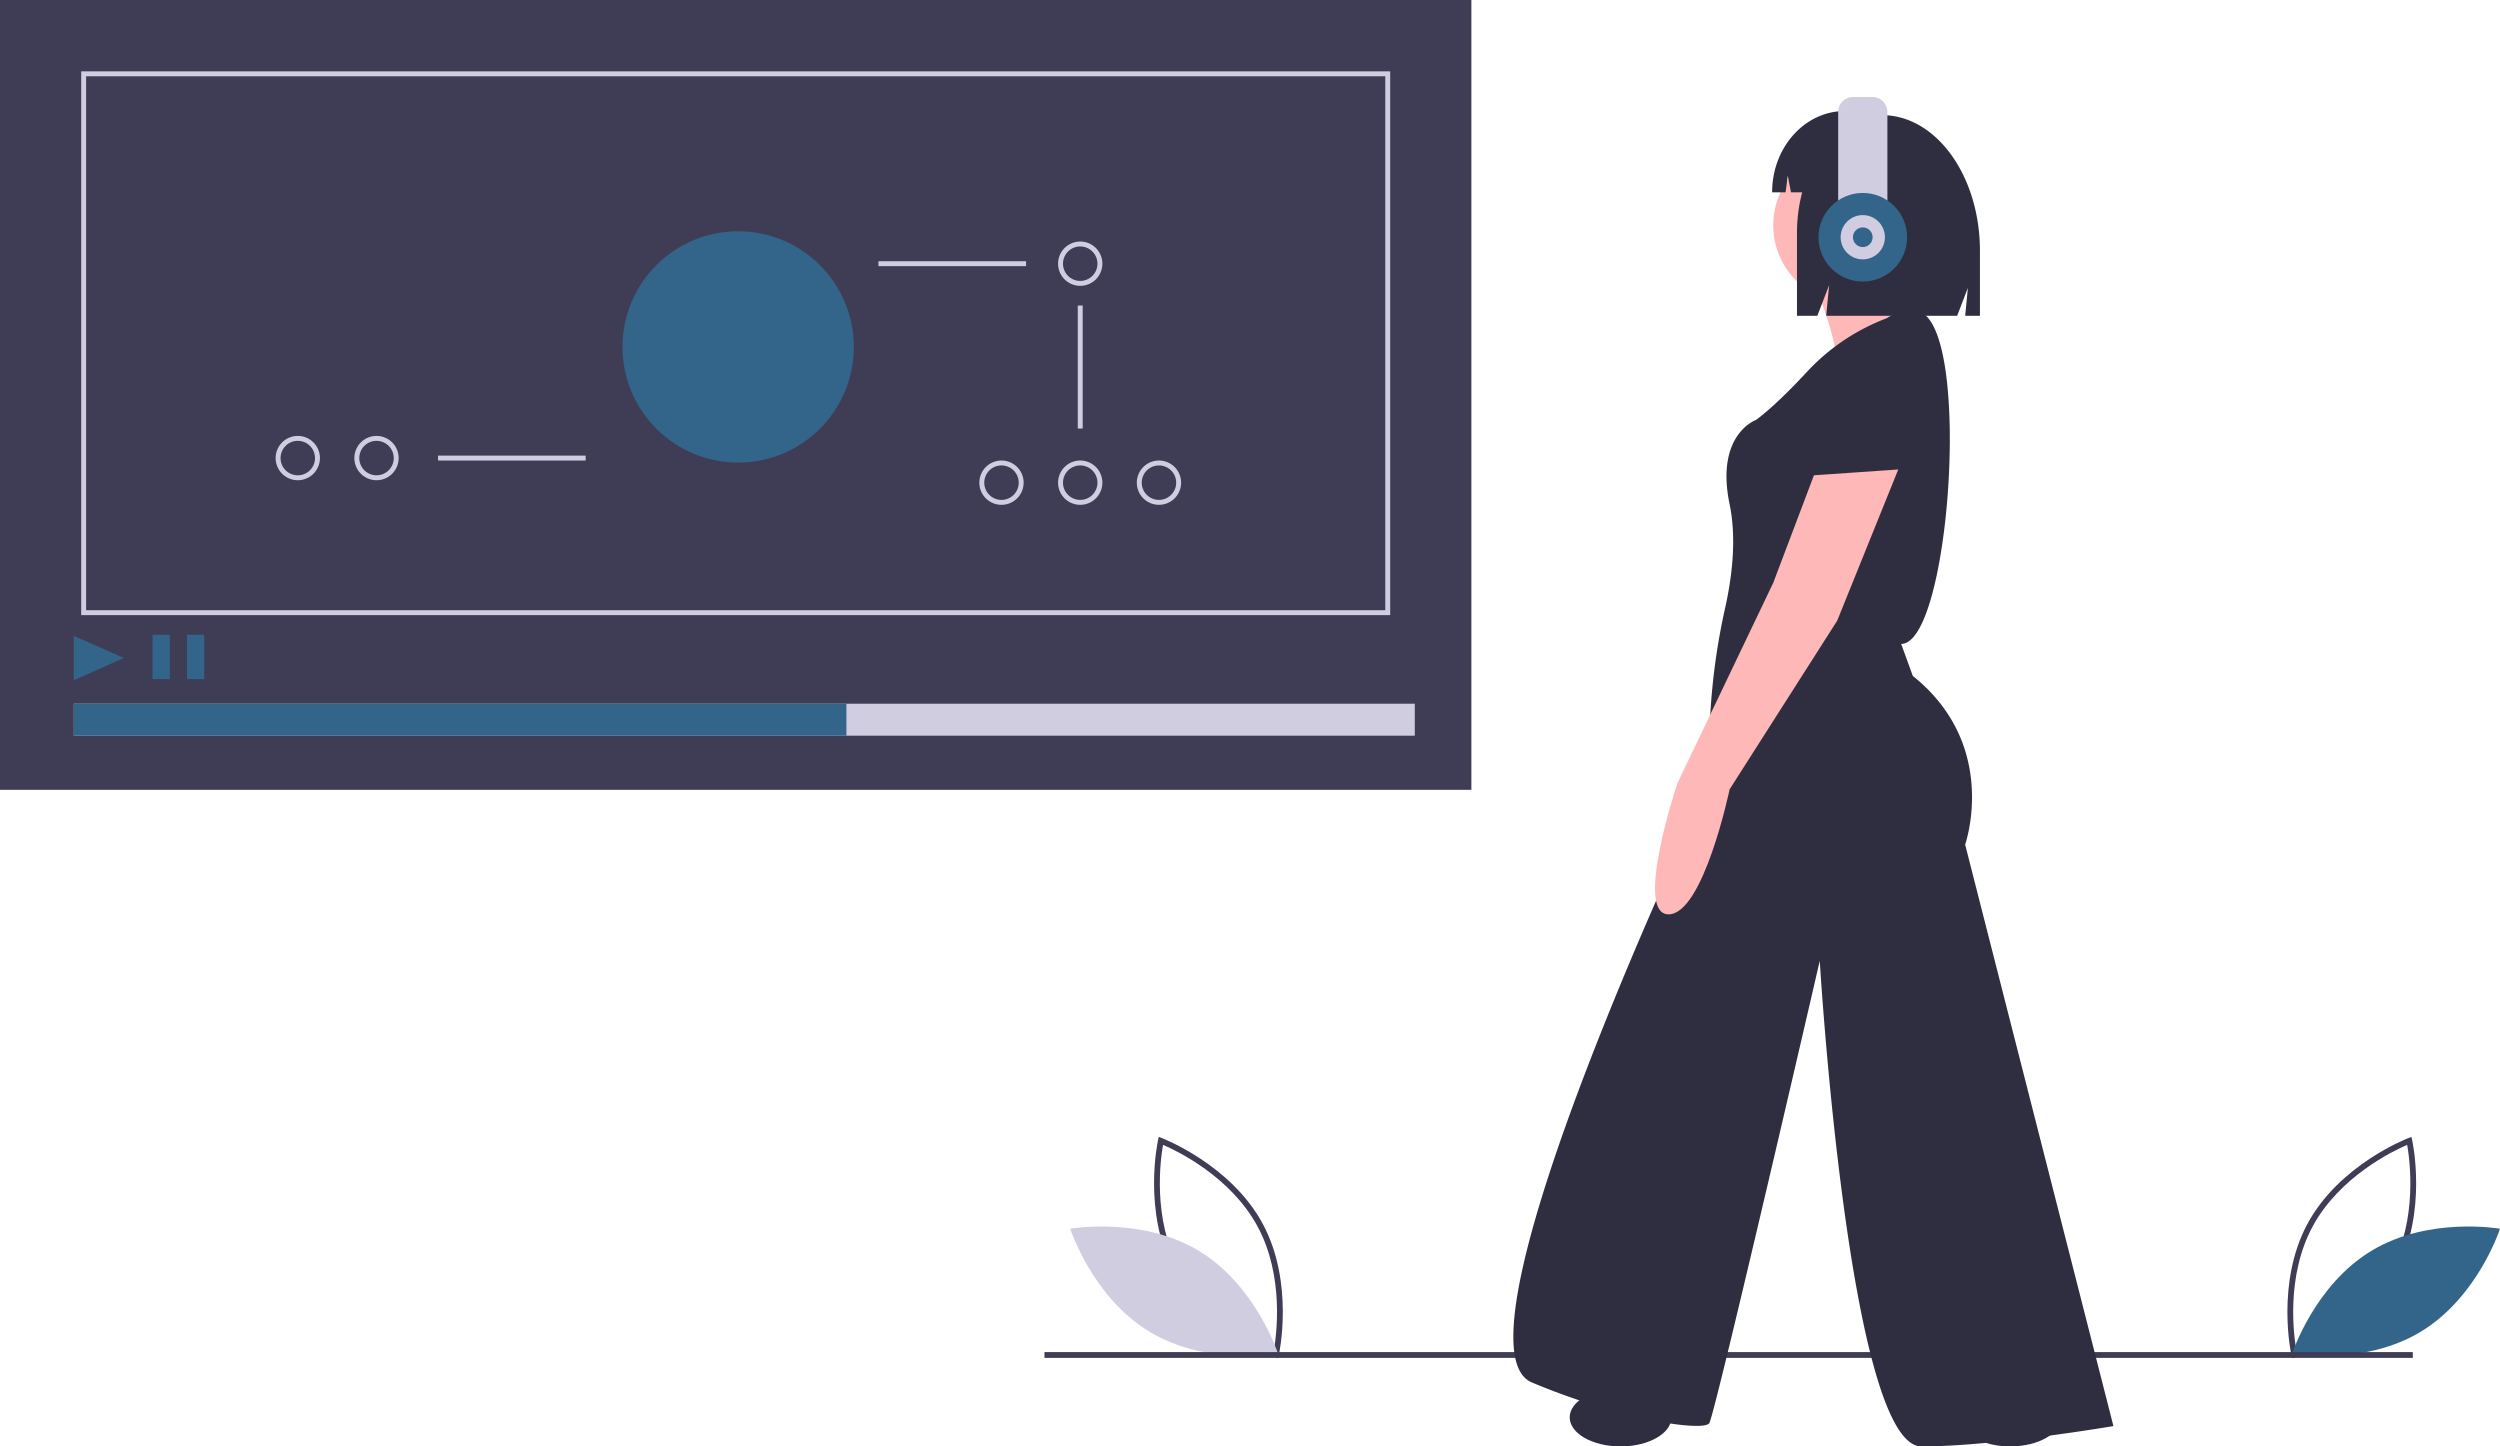 <svg id="ba01cd4d-4ea5-4776-b236-fd186a0da3a4" data-name="Layer 1" xmlns="http://www.w3.org/2000/svg" width="1016.048" height="587.856" viewBox="0 0 1016.048 587.856"><path d="M611.422,708.093l-1.267-.475c-.278-.105-27.992-10.723-40.975-34.799-12.983-24.077-6.626-53.067-6.56-53.356l.299-1.32,1.267.475c.278.105,27.992,10.723,40.975,34.799,12.983,24.077,6.626,53.067,6.56,53.356ZM571.259,671.698c10.976,20.357,32.877,30.791,38.426,33.174,1.055-5.947,4.364-29.997-6.603-50.334-10.965-20.335-32.874-30.786-38.426-33.174-1.056,5.951-4.363,29.998,6.603,50.334Z" transform="translate(-91.976 -156.072)" fill="#3f3d56"/><path d="M579.101,664.373c23.331,14.037,32.317,41.918,32.317,41.918s-28.842,5.123-52.173-8.914-32.317-41.918-32.317-41.918S555.77,650.336,579.101,664.373Z" transform="translate(-91.976 -156.072)" fill="#d0cde1"/><path d="M1023.232,706.773c-.066-.289-6.423-29.279,6.56-53.356,12.983-24.076,40.697-34.694,40.975-34.799l1.267-.475.299,1.32c.066.289,6.423,29.279-6.56,53.356-12.982,24.076-40.697,34.694-40.975,34.799l-1.267.475Zm47.065-85.409c-5.551,2.388-27.46,12.839-38.426,33.174-10.966,20.337-7.658,44.387-6.603,50.334,5.549-2.382,27.449-12.817,38.426-33.174C1074.659,651.362,1071.352,627.314,1070.296,621.364Z" transform="translate(-91.976 -156.072)" fill="#3f3d56"/><path d="M1055.851,664.373c-23.331,14.037-32.317,41.918-32.317,41.918s28.842,5.123,52.173-8.914,32.317-41.918,32.317-41.918S1079.182,650.336,1055.851,664.373Z" transform="translate(-91.976 -156.072)" fill="#33658a"/><rect x="424.493" y="549.514" width="556.108" height="2.361" fill="#3f3d56"/><rect width="598" height="321" fill="#3f3d56"/><rect x="30" y="286" width="545" height="13" fill="#d0cde1"/><rect x="30" y="286" width="314" height="13" fill="#33658a"/><polygon points="30 276.445 29.974 258.437 50.36 267.412 30 276.445" fill="#33658a"/><rect x="62" y="258" width="7" height="18" fill="#33658a"/><rect x="76" y="258" width="7" height="18" fill="#33658a"/><path d="M656.976,406.072h-532v-221h532Zm-530-2h528v-217h-528Z" transform="translate(-91.976 -156.072)" fill="#d0cde1"/><circle cx="300" cy="141" r="47" fill="#33658a"/><rect x="357.024" y="106.168" width="60" height="2" fill="#d0cde1"/><rect x="178.024" y="185.168" width="60" height="2" fill="#d0cde1"/><path d="M531,272.24a9,9,0,1,1,9-9A9,9,0,0,1,531,272.24Zm0-16a7,7,0,1,0,7,7A7,7,0,0,0,531,256.24Z" transform="translate(-91.976 -156.072)" fill="#d0cde1"/><path d="M531,361.24a9,9,0,1,1,9-9A9,9,0,0,1,531,361.24Zm0-16a7,7,0,1,0,7,7A7,7,0,0,0,531,345.24Z" transform="translate(-91.976 -156.072)" fill="#d0cde1"/><path d="M563,361.24a9,9,0,1,1,9-9A9,9,0,0,1,563,361.24Zm0-16a7,7,0,1,0,7,7A7,7,0,0,0,563,345.24Z" transform="translate(-91.976 -156.072)" fill="#d0cde1"/><path d="M499,361.24a9,9,0,1,1,9-9A9,9,0,0,1,499,361.24Zm0-16a7,7,0,1,0,7,7A7,7,0,0,0,499,345.24Z" transform="translate(-91.976 -156.072)" fill="#d0cde1"/><path d="M245,351.24a9,9,0,1,1,9-9A9,9,0,0,1,245,351.24Zm0-16a7,7,0,1,0,7,7h0A7.008,7.008,0,0,0,245,335.24Z" transform="translate(-91.976 -156.072)" fill="#d0cde1"/><path d="M213,351.24a9,9,0,1,1,9-9A9,9,0,0,1,213,351.24Zm0-16a7,7,0,1,0,7,7h0A7.008,7.008,0,0,0,213,335.24Z" transform="translate(-91.976 -156.072)" fill="#d0cde1"/><rect x="438.024" y="124.168" width="2" height="50" fill="#d0cde1"/><path d="M854.013,291.331s-16.544-2.363-24.816,28.361-10.635,33.088-10.635,33.088,48.45,7.09,49.632,4.727S878.829,298.421,854.013,291.331Z" transform="translate(-91.976 -156.072)" fill="#2f2e41"/><circle cx="752.583" cy="91.535" r="31.906" fill="#ffb8b8"/><path d="M830.378,273.605s10.635,27.179,7.09,30.725,43.723,8.272,43.723,8.272,3.545-17.726-10.635-28.361c0,0-5.909-17.726-4.727-21.271S830.378,273.605,830.378,273.605Z" transform="translate(-91.976 -156.072)" fill="#ffb8b8"/><path d="M858.74,285.422a85.215,85.215,0,0,0-31.906,21.271c-14.181,15.362-21.271,20.089-21.271,20.089s-16.544,5.909-10.635,34.27c2.954,14.181.886,30.134-1.92,42.542a265.82,265.82,0,0,0-6.352,58.656v12.247s-108.718,228.071-72.085,243.433,69.721,20.089,72.085,16.544,44.905-187.893,44.905-187.893,11.817,197.346,41.36,197.346,77.993-8.272,77.993-8.272l-60.267-236.343s14.181-40.178-21.271-68.539L864.648,417.774c19.604.01,28.566-124.07,8.272-134.716C872.92,283.059,868.193,279.514,858.74,285.422Z" transform="translate(-91.976 -156.072)" fill="#2f2e41"/><path d="M829.197,349.235l-16.544,43.723-38.997,81.538S755.93,527.674,770.111,527.674s24.816-50.814,24.816-50.814l43.723-68.539,24.816-61.449Z" transform="translate(-91.976 -156.072)" fill="#ffb8b8"/><ellipse cx="658.636" cy="576.038" rx="20.68" ry="11.817" fill="#2f2e41"/><ellipse cx="816.986" cy="576.038" rx="20.68" ry="11.817" fill="#2f2e41"/><path d="M856.876,202.865H856.876a25.342,25.342,0,0,0-4.893.487,21.442,21.442,0,0,0-9.34-2.153h-.848c-16.345,0-29.595,14.79-29.595,33.035v0h5.477l.885-6.732,1.297,6.732h4.562a64.576,64.576,0,0,0-2.119,16.55v33.624h8.28l4.794-12.458-1.199,12.458h53.223l4.358-11.325-1.09,11.325h5.992V258.007C896.662,227.553,878.849,202.865,856.876,202.865Z" transform="translate(-91.976 -156.072)" fill="#2f2e41"/><path d="M753.166,39.42h7.811a6.094,6.094,0,0,1,6.094,6.094v35.811a6.094,6.094,0,0,1-6.094,6.094h-7.811a6.094,6.094,0,0,1-6.094-6.094v-35.811A6.094,6.094,0,0,1,753.166,39.42Z" fill="#d0cde1"/><circle cx="757.071" cy="96.42" r="18" fill="#33658a"/><circle cx="757.071" cy="96.42" r="9" fill="#d0cde1"/><circle cx="757.071" cy="96.42" r="4" fill="#33658a"/></svg>